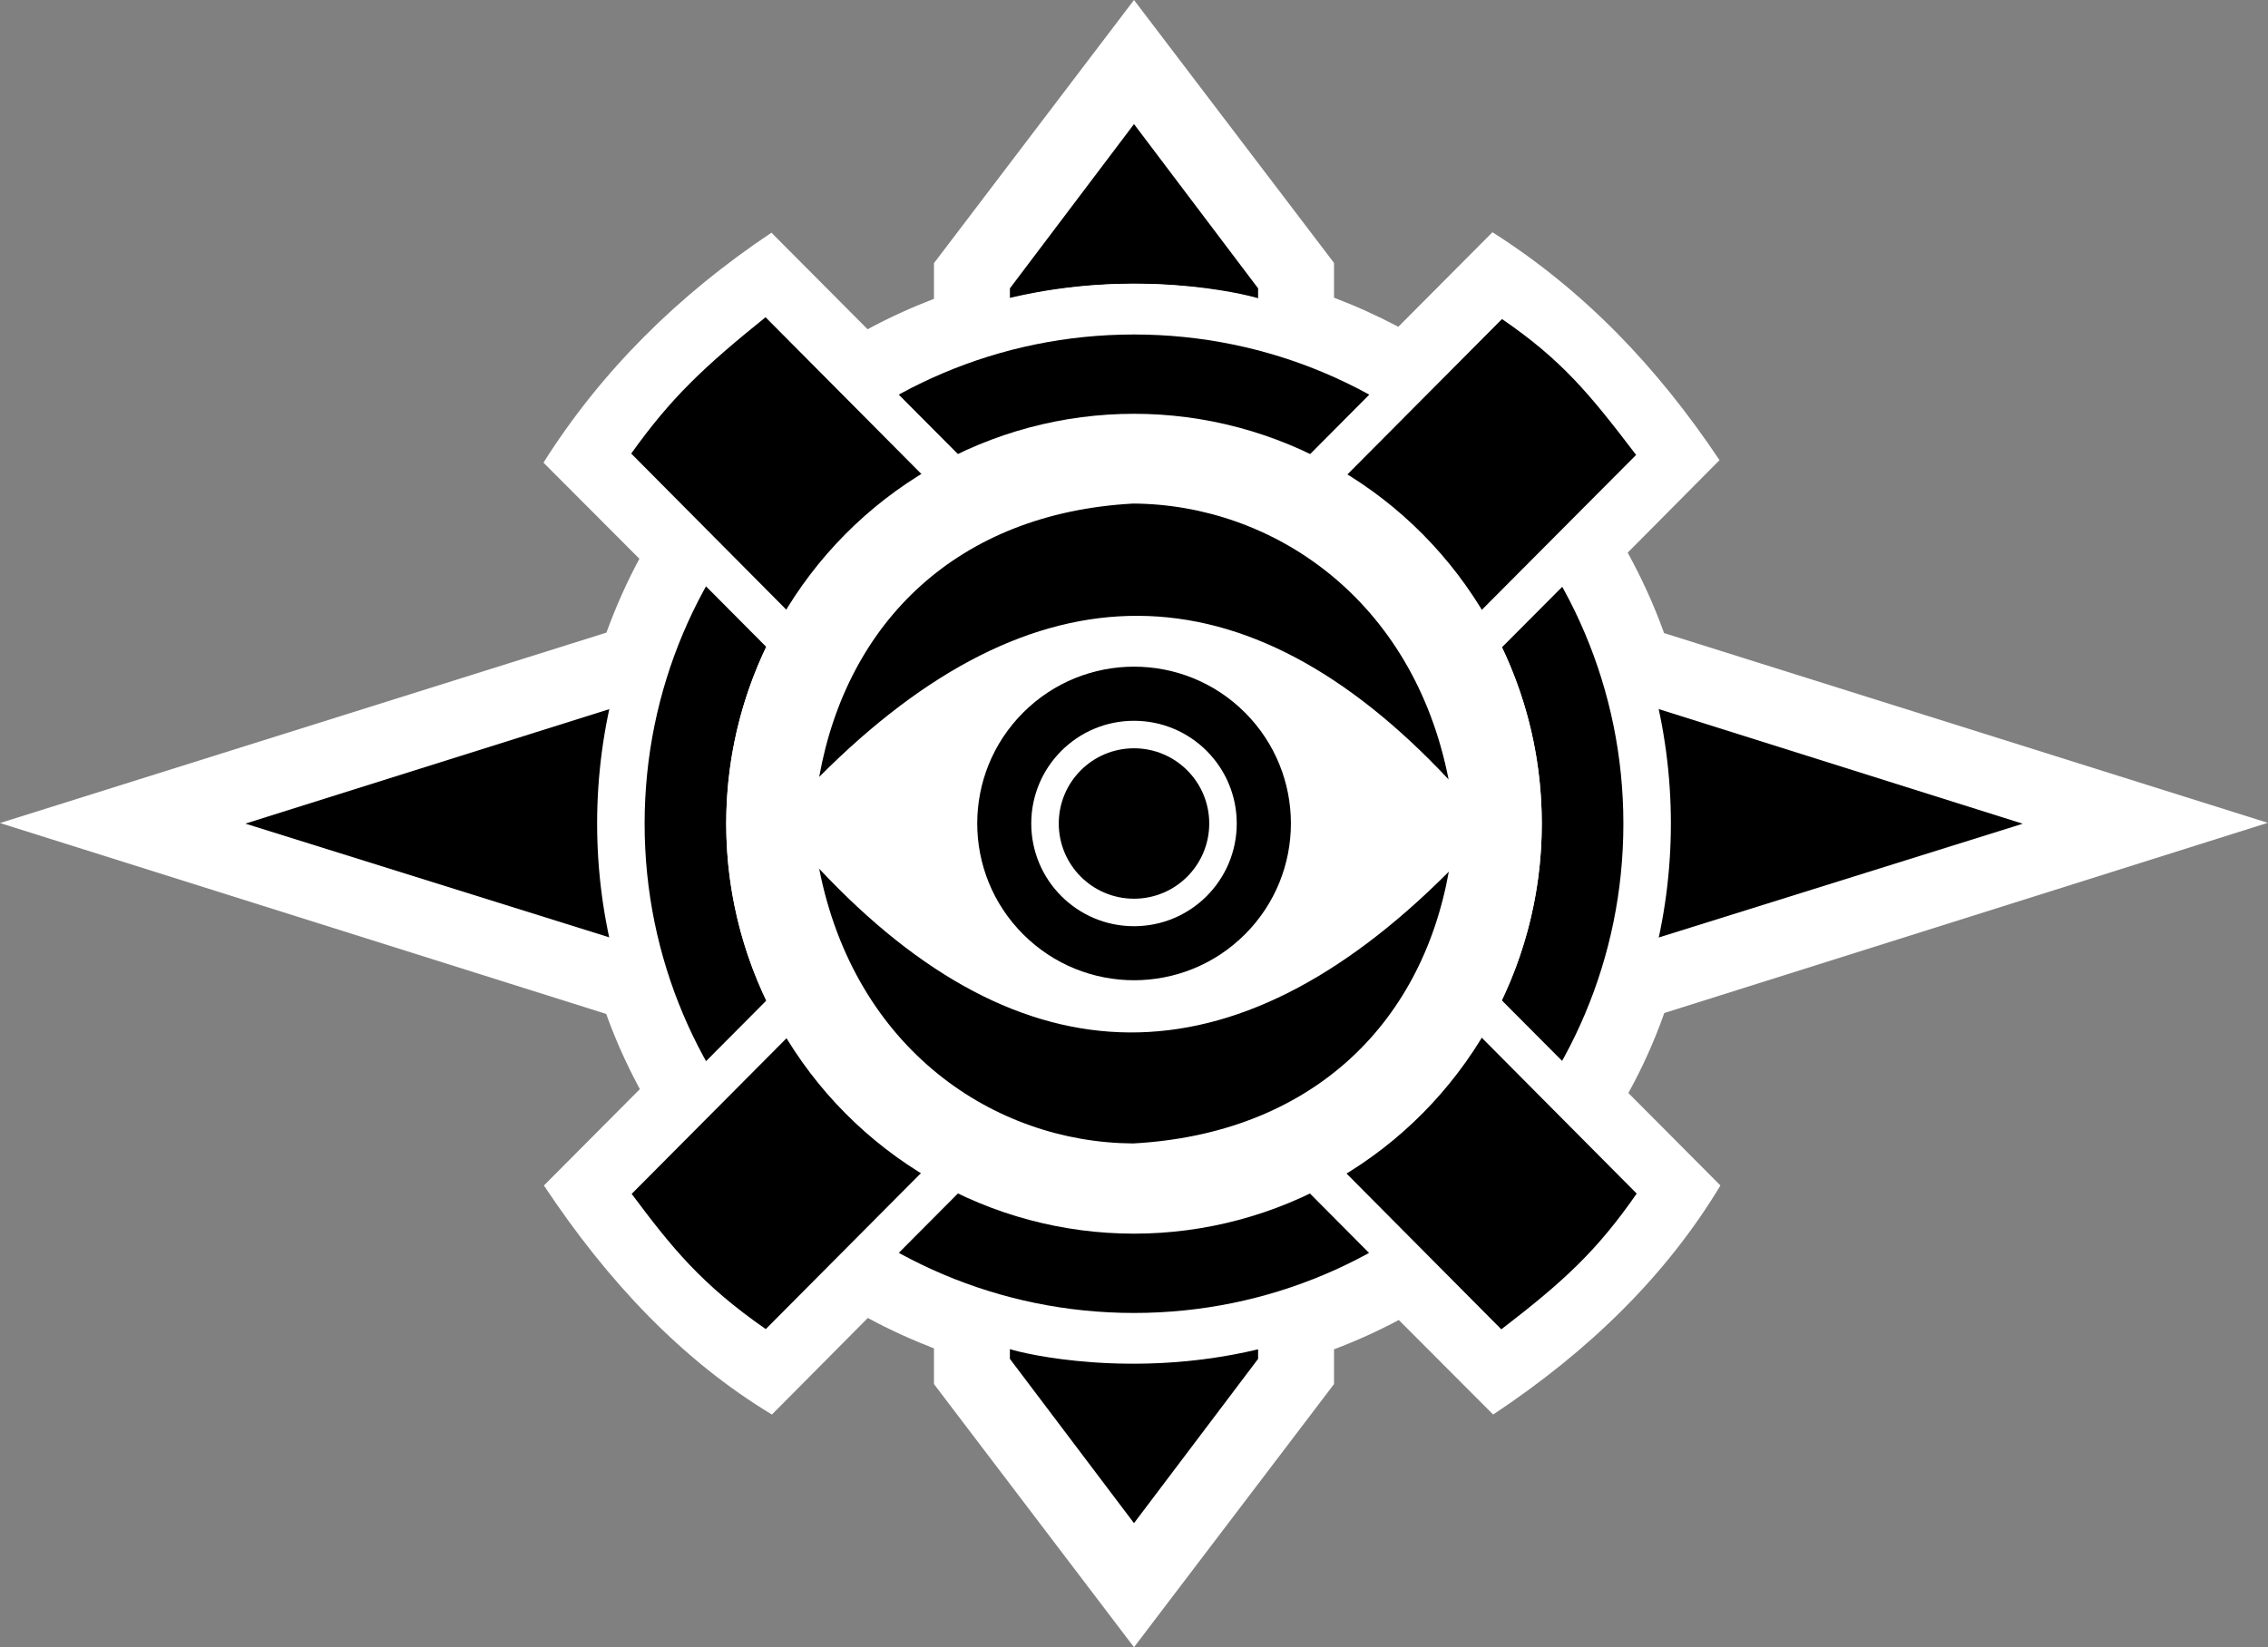 <?xml version="1.0" encoding="UTF-8"?>
<svg id="Ebene_4" xmlns="http://www.w3.org/2000/svg" version="1.1" xmlns:svg="http://www.w3.org/2000/svg" viewBox="0 0 997.8 724.9">
  <rect x="0" y="0" width="997.8" height="724.9" fill="#808080" stroke="none"/>
  <!-- Generator: Adobe Illustrator 29.2.1, SVG Export Plug-In . SVG Version: 2.1.0 Build 116)  -->
  <defs>
    <style>
      .st0 {
        fill: #fff;
      }
    </style>
  </defs>
  <g id="path1">
    <path d="M417.9,606.8v-18.1l-4.5-1.7c-9.7-3.7-19.3-8.1-28.3-13l-4.6-2.5-42,42.3c-33.4-21.1-63-51-90.3-91.1l41.8-42-2.5-4.6c-5.5-10.3-10.4-21.1-14.3-32.1l-1.2-3.3L23.3,362.3l248.9-78.2,1.2-3.3c3.9-10.8,8.6-21.4,14.1-31.5l2.4-4.6-41.9-42c23.1-35.1,53.6-65.7,90.5-91.2l41.9,42.1,4.6-2.5c9-4.9,18.6-9.3,28.4-13l4.5-1.7v-18.2L498.9,11.6l80.9,106.6v17.8l4.5,1.7c9.4,3.5,18.6,7.7,27.5,12.5l4.6,2.4,41-41.3c34.2,22.6,63.7,52.3,89.9,90.5l-40,40.3,2.5,4.6c6.1,11,11.3,22.6,15.5,34.4l1.2,3.3,247.7,77.9-249.2,78.5v3.9c-4.1,11.3-9.2,22.5-15,33.1l-2.5,4.6,40.3,40.4c-21.4,33.9-51.8,64.4-90.3,90.7l-41.1-41.2-4.6,2.4c-8.9,4.7-18.2,8.9-27.7,12.5l-4.5,1.7v17.8l-81,106.6-81-106.6Z"/>
    <path class="st0" d="M498.9,23.1l73.9,97.4v20.3l9,3.4c9.1,3.4,18.1,7.5,26.7,12.1l9.2,4.9,7.3-7.4,33.3-33.5c30,20.7,56.3,47.3,80,80.7l-32.2,32.4-7.4,7.4,5.1,9.2c5.9,10.7,11,21.9,15.1,33.4l2.4,6.5,6.6,2.1,223.2,70.2-223.1,70.3-9.8,3.1v7.8c-3.9,10.6-8.7,21-14.1,30.9l-5,9.2,7.4,7.4,32.6,32.7c-19.8,29.9-46.8,56.9-80.5,80.7l-33.3-33.4-7.3-7.4-9.2,4.9c-8.6,4.6-17.6,8.7-26.8,12.2l-9,3.4v20.2l-74,97.4-74-97.4v-20.6l-9-3.4c-9.4-3.6-18.7-7.9-27.5-12.6l-9.2-5-7.4,7.4-34.3,34.6c-29.3-19.5-55.7-46.3-80.2-81.3l34-34.2,7.3-7.4-4.9-9.1c-5.4-10-10.1-20.5-13.9-31.2l-2.3-6.5-6.6-2.1-224.2-70.7,224.3-70.5,6.6-2.1,2.4-6.5c3.8-10.4,8.4-20.7,13.6-30.6l4.9-9.1-7.3-7.3-34.2-34.2c21.2-30.9,48.3-58.1,80.7-81.2l34.1,34.2,7.4,7.4,9.2-5c8.8-4.8,18-9,27.5-12.7l9-3.4v-20.6l74-97.4M498.9,0l-88,115.8v15.7c-10.1,3.9-19.8,8.3-29.2,13.4l-42.3-42.5c-41.3,27.6-75,61.1-100.3,101.2l42.2,42.3c-5.6,10.4-10.4,21.2-14.5,32.5L0,362.2l266.7,84c4.1,11.5,9.1,22.5,14.8,33.1l-42.2,42.4c28.1,42.4,61,77.1,100.3,100.8l42.2-42.5c9.4,5.1,19.1,9.5,29.1,13.4v15.7l88,115.8,88-115.8v-15.3c9.8-3.7,19.3-8,28.5-12.9l41.5,41.6c42.4-28.1,76.3-61.4,100-100.8l-40.5-40.7c6.2-11.2,11.5-23,15.8-35.2h0s265.5-83.7,265.5-83.7l-265.6-83.5c-4.4-12.3-9.8-24.1-16-35.4l40.4-40.7c-27.6-41.3-59.9-74.9-99.9-100.3l-41.4,41.6c-9.1-4.8-18.6-9.1-28.3-12.8v-15.3L498.9,0h0Z"/>
  </g>
  <path id="path2" class="st0" d="M499,217L35.7,362.4l463.2,145.9,463.2-145.9-463.1-145.5ZM108.1,362.4l391-123,390.8,123.1-390.9,122.2-390.9-122.2Z"/>
  <ellipse id="ellipse2" class="st0" cx="498.9" cy="362.4" rx="236.2" ry="237.5"/>
  <path id="path3" class="st0" d="M498.9,17.8l-77.1,102.9v484.6l77.1,101.3,77.1-101.3V120.1l-77-102.4h0ZM498.9,670.3l-54.6-72.3v-4.3c6.2,2.1,54,13.3,109.2.1v4.2l-54.6,72.3h0ZM553.5,131.3c-6.2-2.1-54-13.3-109.2-.2v-4.2l54.6-72.3,54.6,72.3v4.3Z"/>
  <path id="path4" d="M498.9,147.2c-118.9,0-215.3,96.4-215.3,215.3s96.4,215.3,215.3,215.3,215.3-96.4,215.3-215.3-96.4-215.3-215.3-215.3h0ZM498.9,541.8c-99.1,0-179.4-80.3-179.4-179.4s80.3-179.4,179.4-179.4,179.4,80.3,179.4,179.4-80.3,179.4-179.4,179.4h0Z"/>
  <path id="path5" class="st0" d="M254.1,201.3c28.4-41,50.9-60.4,84.9-84.3l404.7,406.6c-26.1,39-46.1,57.5-84.8,84.7,0,0-404.7-407.1-404.8-407h0Z"/>
  <path id="path6" class="st0" d="M338.6,608.5c-41-28.4-60.4-50.9-84.3-84.9L658.9,116.9c39,26.1,57.5,46.1,84.7,84.8,0,0-405.1,406.7-405,406.8Z"/>
  <path id="path7" d="M336.9,584.9c-28.4-19.7-41.5-36.1-59-59.5l382.9-385c26.4,18.1,38.6,33,59,59.8,0,0-383,384.7-382.9,384.7h0Z"/>
  <path id="path8" d="M720.1,525.2c-17.6,25.4-32.4,38.9-59.6,59.8L277.7,199.6c17.6-24.6,31.7-37.9,59.1-60l383.2,385.6Z"/>
  <ellipse id="ellipse8" class="st0" cx="498.9" cy="362.5" rx="179.4" ry="180.4"/>
  <path id="path9" d="M360.4,341.9c94.8-95.2,187.6-94.2,276.9,1.1-15.6-79.4-77.4-121-138.7-121.4-77.2,4.2-125.9,51.9-138.2,120.3h0Z"/>
  <path id="path10" d="M637.4,383.6c-94.8,95.1-187.7,94-277-1.3,15.6,79.4,76.9,120.5,138.1,120.9,77.2-4.2,126.6-51.2,138.9-119.6h0Z"/>
  <circle id="circle10" cx="498.9" cy="362.4" r="69" transform="translate(-110.1 458.9) rotate(-45)"/>
  <circle id="circle11" class="st0" cx="498.9" cy="362.4" r="45.2"/>
  <circle id="circle12" cx="498.9" cy="362.4" r="33.1"/>
</svg>